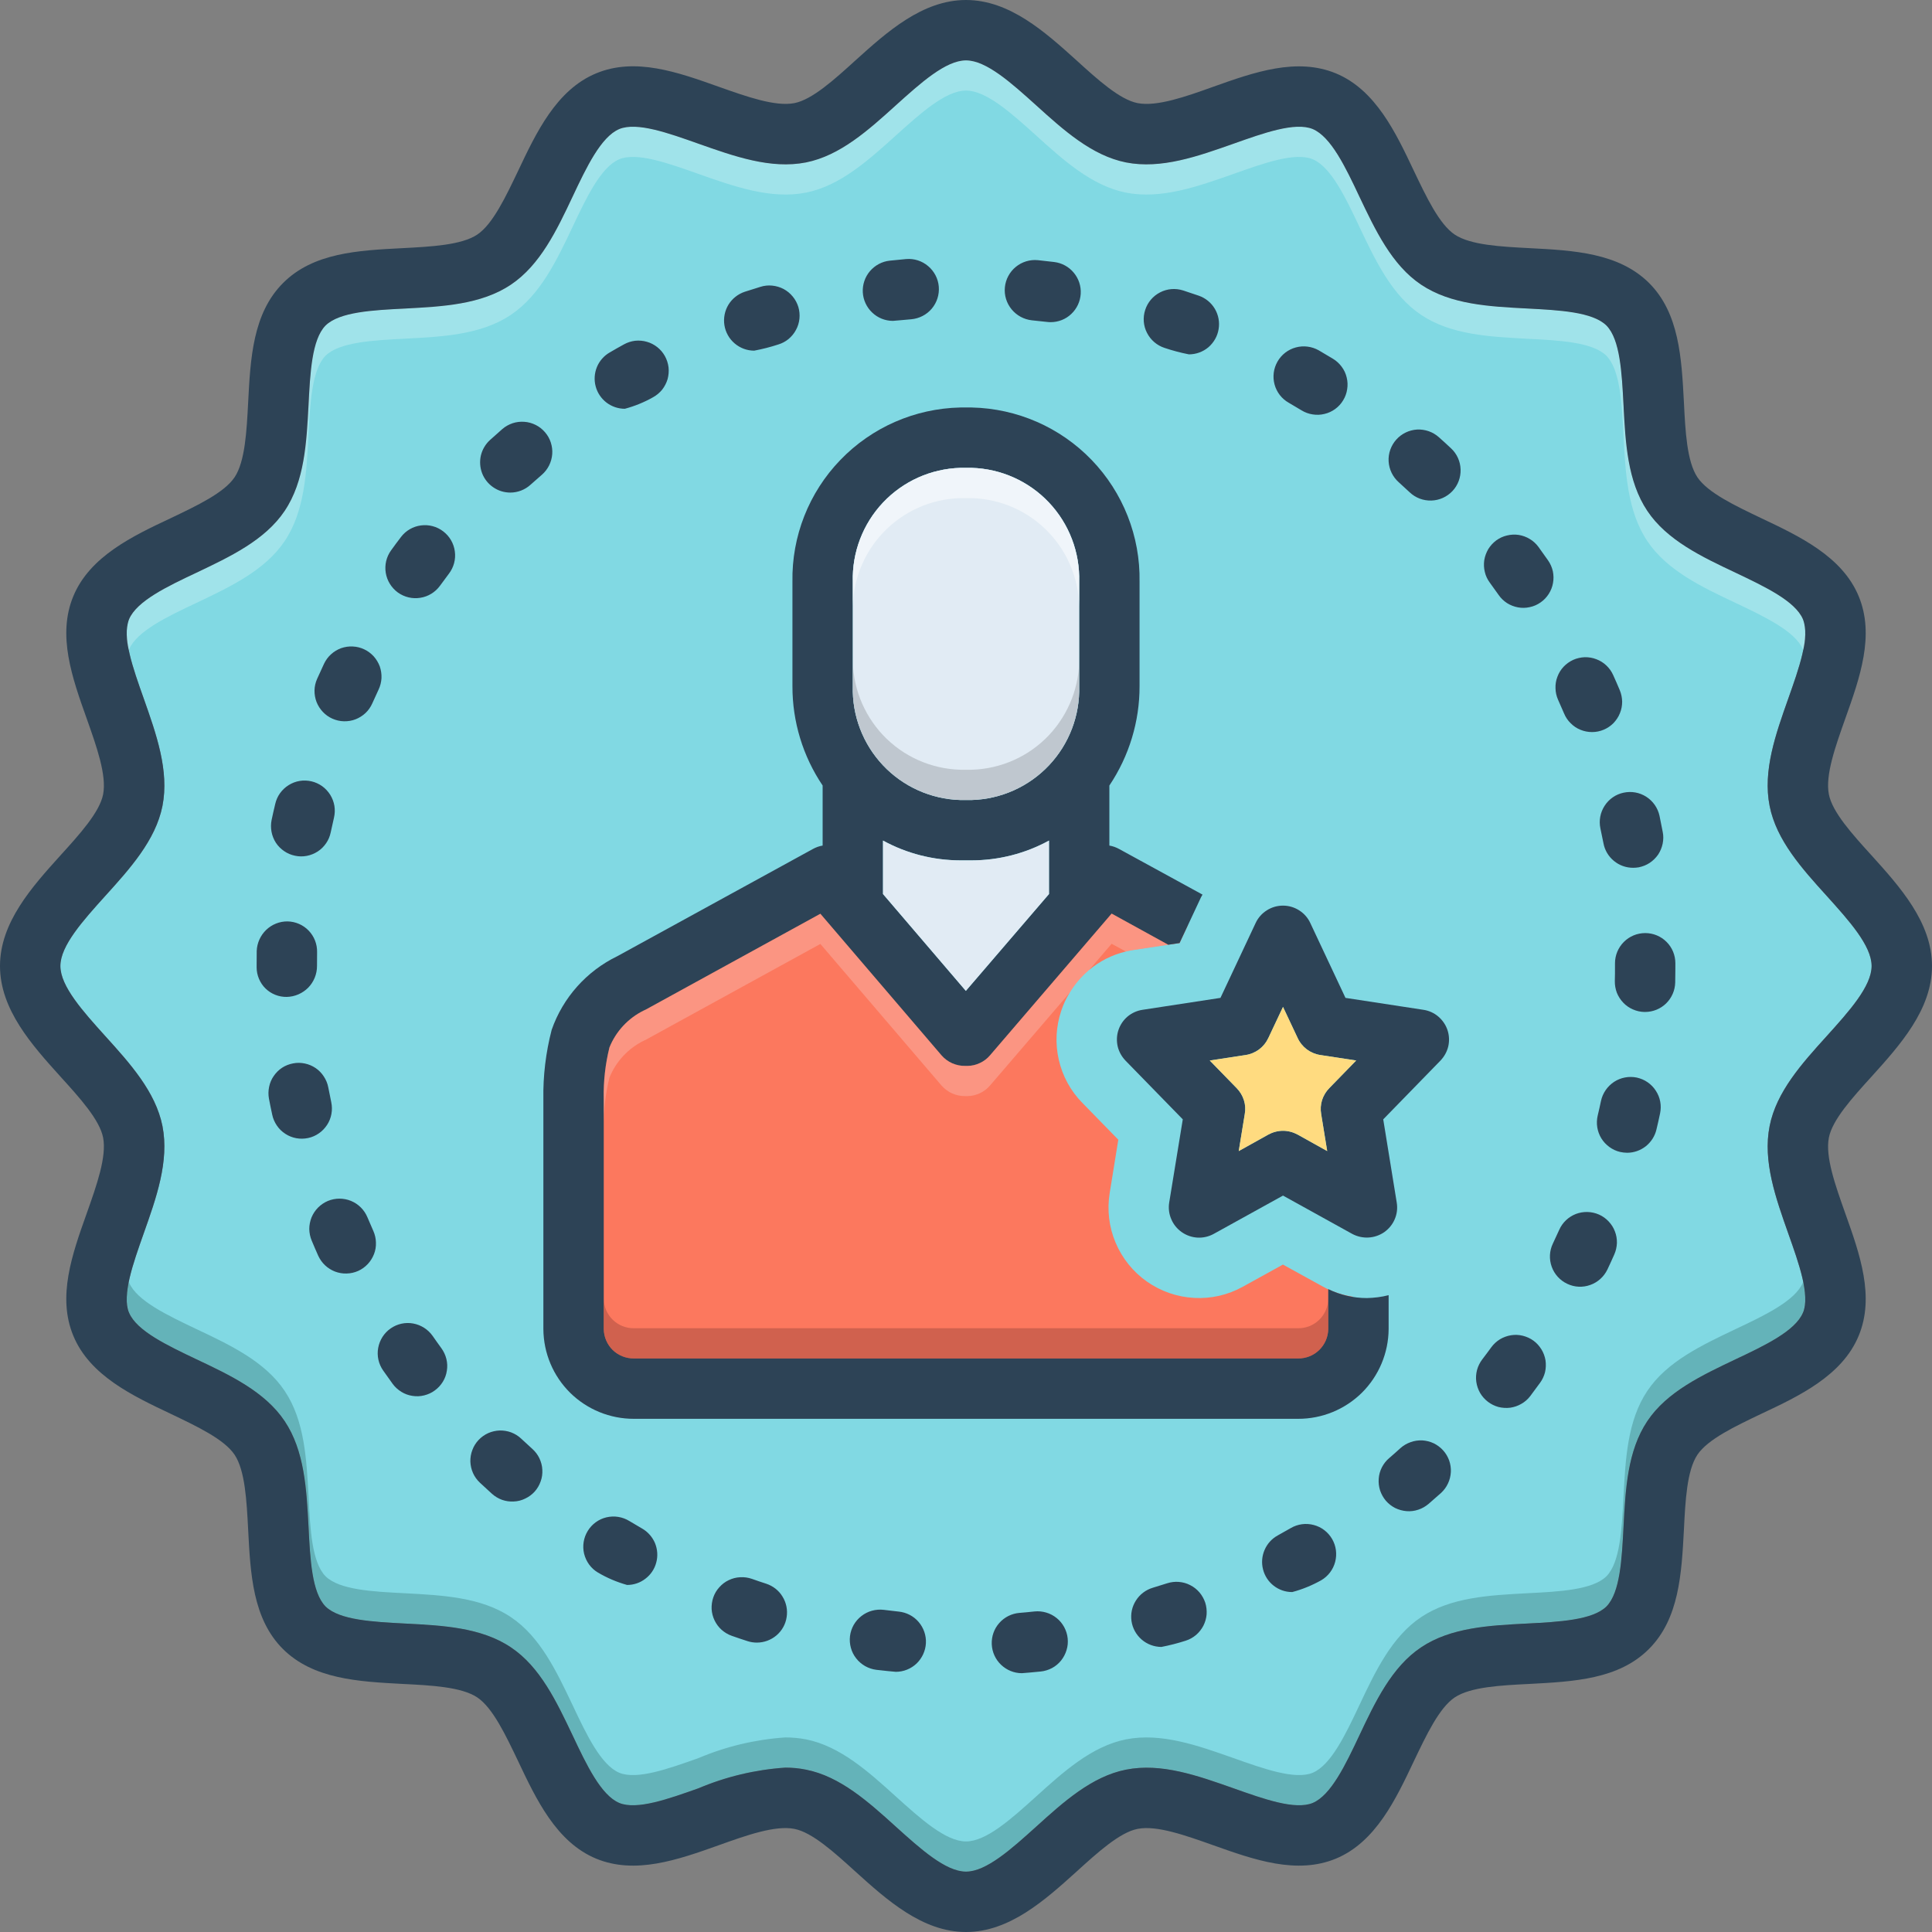 <svg width="24" height="24" viewBox="0 0 24 24" fill="none" xmlns="http://www.w3.org/2000/svg">
<rect x="0" y="0" width="24" height="24" fill="#808080" stroke="none"/>
<g clip-path="url(#clip0_938_2763)">
<g clip-path="url(#clip1_938_2763)">
<path d="M21.983 13.988C21.896 14.426 22.059 14.882 22.215 15.324C22.348 15.699 22.487 16.087 22.397 16.307C22.301 16.534 21.924 16.714 21.559 16.886C21.141 17.085 20.707 17.289 20.464 17.653C20.216 18.023 20.192 18.503 20.168 18.968C20.147 19.369 20.126 19.783 19.956 19.956C19.783 20.126 19.369 20.147 18.968 20.168C18.503 20.192 18.023 20.216 17.653 20.464C17.289 20.707 17.083 21.141 16.886 21.559C16.714 21.924 16.534 22.301 16.307 22.397C16.087 22.487 15.699 22.348 15.324 22.215C14.882 22.059 14.426 21.896 13.988 21.983C13.562 22.067 13.209 22.386 12.87 22.693C12.566 22.967 12.253 23.25 12 23.25C11.747 23.25 11.434 22.967 11.13 22.693C10.791 22.386 10.438 22.067 10.012 21.983C9.928 21.966 9.842 21.958 9.756 21.958C9.384 21.983 9.019 22.07 8.676 22.215C8.301 22.348 7.912 22.487 7.693 22.397C7.466 22.301 7.286 21.924 7.114 21.559C6.915 21.141 6.711 20.707 6.347 20.464C5.978 20.216 5.497 20.192 5.033 20.168C4.631 20.147 4.217 20.126 4.044 19.956C3.874 19.783 3.853 19.369 3.833 18.968C3.808 18.503 3.784 18.023 3.536 17.653C3.293 17.289 2.859 17.083 2.441 16.886C2.076 16.712 1.699 16.534 1.603 16.307C1.513 16.087 1.652 15.699 1.785 15.322C1.941 14.882 2.104 14.426 2.018 13.988C1.933 13.562 1.614 13.209 1.307 12.87C1.033 12.566 0.75 12.253 0.75 12C0.75 11.747 1.033 11.434 1.307 11.13C1.614 10.791 1.933 10.438 2.018 10.012C2.104 9.574 1.941 9.118 1.785 8.676C1.652 8.301 1.513 7.913 1.603 7.693C1.699 7.466 2.076 7.286 2.441 7.114C2.859 6.915 3.292 6.711 3.536 6.347C3.784 5.978 3.808 5.497 3.833 5.032C3.853 4.631 3.874 4.217 4.044 4.044C4.217 3.874 4.631 3.853 5.032 3.833C5.497 3.808 5.978 3.784 6.347 3.536C6.711 3.292 6.917 2.859 7.114 2.441C7.286 2.076 7.466 1.699 7.693 1.603C7.912 1.513 8.301 1.652 8.676 1.785C9.118 1.941 9.574 2.104 10.012 2.018C10.438 1.933 10.791 1.614 11.13 1.307C11.434 1.033 11.747 0.75 12 0.75C12.253 0.75 12.566 1.033 12.87 1.307C13.209 1.614 13.562 1.933 13.988 2.018C14.426 2.104 14.882 1.941 15.324 1.785C15.699 1.652 16.087 1.513 16.307 1.603C16.534 1.699 16.714 2.076 16.886 2.441C17.085 2.859 17.289 3.292 17.653 3.536C18.023 3.784 18.503 3.808 18.968 3.832C19.369 3.853 19.783 3.874 19.956 4.044C20.126 4.217 20.147 4.631 20.168 5.032C20.192 5.497 20.216 5.977 20.464 6.347C20.707 6.711 21.141 6.917 21.559 7.114C21.924 7.288 22.301 7.466 22.397 7.693C22.487 7.912 22.348 8.301 22.215 8.677C22.059 9.118 21.896 9.574 21.983 10.012C22.067 10.438 22.386 10.791 22.693 11.13C22.967 11.434 23.25 11.747 23.25 12C23.25 12.253 22.967 12.566 22.693 12.87C22.386 13.209 22.067 13.562 21.983 13.988Z" fill="#81D9E3"/>
<path d="M16.847 16.391L16.344 17.218L7.813 17.171C7.813 17.171 7.273 17.227 7.266 16.453C7.258 15.679 7.266 12.898 7.266 12.898L10.147 10.914L12.079 12.75L13.843 10.843L14.758 11.49L14.653 11.715L14.512 11.736L14.081 11.801C14.049 11.807 14.017 11.812 13.986 11.82C13.818 11.86 13.662 11.938 13.53 12.049L13.526 12.052C13.432 12.132 13.351 12.226 13.288 12.332C13.244 12.402 13.209 12.478 13.183 12.557C13.117 12.753 13.106 12.964 13.153 13.166C13.199 13.368 13.3 13.553 13.445 13.7L13.892 14.158L13.785 14.82C13.751 15.028 13.776 15.242 13.858 15.436C13.94 15.631 14.075 15.799 14.247 15.92C14.42 16.041 14.623 16.112 14.834 16.123C15.044 16.135 15.254 16.087 15.439 15.984L15.937 15.709L16.436 15.984C16.551 16.047 16.676 16.089 16.805 16.108L16.847 16.391Z" fill="#FC785E"/>
<path d="M7.762 5.078C7.885 5.045 8.003 4.997 8.114 4.934C8.157 4.91 8.195 4.878 8.226 4.84C8.256 4.801 8.279 4.757 8.293 4.71C8.306 4.662 8.31 4.613 8.305 4.564C8.299 4.515 8.284 4.468 8.26 4.424C8.236 4.381 8.204 4.343 8.166 4.313C8.127 4.282 8.083 4.259 8.036 4.246C7.988 4.232 7.939 4.228 7.89 4.233C7.841 4.239 7.794 4.254 7.751 4.278C7.691 4.311 7.632 4.344 7.573 4.379C7.502 4.42 7.446 4.484 7.415 4.56C7.384 4.636 7.378 4.721 7.4 4.801C7.421 4.88 7.468 4.95 7.534 5.001C7.6 5.051 7.68 5.078 7.762 5.078ZM6.339 6.119C6.432 6.119 6.522 6.084 6.591 6.021C6.637 5.98 6.684 5.938 6.731 5.898C6.768 5.866 6.799 5.826 6.821 5.782C6.843 5.738 6.856 5.691 6.86 5.641C6.864 5.592 6.857 5.543 6.842 5.496C6.827 5.449 6.802 5.406 6.77 5.369C6.738 5.332 6.699 5.301 6.655 5.279C6.611 5.257 6.563 5.243 6.514 5.24C6.465 5.236 6.415 5.242 6.369 5.257C6.322 5.273 6.278 5.297 6.241 5.329C6.189 5.374 6.138 5.42 6.087 5.466C6.031 5.517 5.992 5.583 5.974 5.657C5.957 5.731 5.962 5.808 5.989 5.879C6.016 5.949 6.064 6.01 6.127 6.053C6.189 6.096 6.263 6.119 6.339 6.119ZM3.664 10.63C3.713 10.641 3.762 10.641 3.811 10.632C3.859 10.623 3.905 10.604 3.946 10.578C3.988 10.551 4.023 10.516 4.051 10.475C4.079 10.435 4.098 10.389 4.108 10.341C4.121 10.279 4.135 10.218 4.149 10.157C4.16 10.109 4.162 10.059 4.154 10.01C4.146 9.962 4.128 9.915 4.102 9.873C4.076 9.832 4.042 9.795 4.002 9.766C3.962 9.738 3.917 9.717 3.869 9.706C3.821 9.695 3.771 9.693 3.723 9.701C3.674 9.709 3.627 9.727 3.586 9.753C3.544 9.779 3.508 9.813 3.479 9.853C3.45 9.893 3.43 9.939 3.419 9.987C3.403 10.053 3.388 10.12 3.374 10.186C3.364 10.235 3.364 10.284 3.373 10.333C3.382 10.381 3.4 10.427 3.427 10.469C3.454 10.51 3.489 10.545 3.53 10.573C3.57 10.601 3.616 10.62 3.664 10.63ZM3.938 12C3.938 11.943 3.938 11.886 3.939 11.828C3.941 11.729 3.904 11.633 3.835 11.561C3.766 11.489 3.671 11.448 3.572 11.446C3.473 11.445 3.378 11.483 3.306 11.552C3.235 11.621 3.193 11.714 3.189 11.813C3.188 11.876 3.188 11.938 3.188 12V12.017C3.188 12.066 3.198 12.114 3.217 12.159C3.236 12.204 3.263 12.245 3.298 12.279C3.333 12.313 3.374 12.34 3.42 12.358C3.465 12.376 3.514 12.385 3.562 12.384C3.663 12.382 3.758 12.34 3.829 12.269C3.899 12.197 3.938 12.101 3.938 12ZM4.564 15.121C4.545 15.075 4.517 15.034 4.482 14.999C4.447 14.964 4.406 14.937 4.36 14.918C4.314 14.899 4.265 14.89 4.216 14.89C4.167 14.89 4.118 14.9 4.072 14.919C4.027 14.938 3.986 14.966 3.951 15.001C3.916 15.036 3.889 15.078 3.87 15.123C3.852 15.169 3.842 15.218 3.842 15.267C3.843 15.317 3.853 15.366 3.872 15.411C3.898 15.474 3.925 15.536 3.953 15.599C3.974 15.644 4.002 15.684 4.038 15.718C4.074 15.752 4.116 15.778 4.162 15.796C4.208 15.813 4.257 15.822 4.306 15.82C4.356 15.819 4.404 15.808 4.449 15.788C4.494 15.768 4.534 15.739 4.568 15.703C4.602 15.667 4.628 15.625 4.646 15.579C4.664 15.533 4.672 15.484 4.67 15.435C4.669 15.386 4.658 15.337 4.638 15.292C4.613 15.235 4.588 15.178 4.564 15.121ZM4.115 13.692C4.102 13.631 4.09 13.57 4.078 13.508C4.069 13.46 4.05 13.414 4.023 13.373C3.996 13.331 3.962 13.296 3.921 13.268C3.88 13.24 3.834 13.221 3.786 13.211C3.738 13.201 3.688 13.2 3.64 13.21C3.592 13.219 3.545 13.237 3.504 13.264C3.463 13.291 3.428 13.326 3.4 13.367C3.372 13.407 3.353 13.453 3.343 13.501C3.333 13.55 3.332 13.599 3.341 13.648C3.354 13.715 3.367 13.782 3.382 13.849C3.392 13.897 3.412 13.942 3.44 13.983C3.468 14.024 3.503 14.058 3.545 14.085C3.586 14.112 3.632 14.13 3.68 14.139C3.729 14.148 3.779 14.147 3.827 14.137C3.875 14.127 3.921 14.107 3.961 14.079C4.002 14.051 4.036 14.015 4.063 13.974C4.09 13.933 4.108 13.887 4.117 13.838C4.126 13.79 4.125 13.74 4.115 13.692ZM9.369 4.356C9.469 4.337 9.568 4.312 9.666 4.28C9.713 4.266 9.757 4.243 9.795 4.212C9.833 4.18 9.865 4.142 9.888 4.098C9.912 4.055 9.926 4.007 9.931 3.958C9.936 3.909 9.931 3.859 9.917 3.812C9.902 3.765 9.879 3.721 9.847 3.683C9.816 3.645 9.777 3.613 9.734 3.59C9.69 3.567 9.642 3.553 9.593 3.548C9.544 3.543 9.494 3.548 9.447 3.563C9.382 3.583 9.317 3.603 9.253 3.624C9.168 3.652 9.096 3.709 9.049 3.785C9.003 3.861 8.985 3.952 8.999 4.04C9.013 4.128 9.058 4.208 9.126 4.266C9.194 4.324 9.28 4.356 9.369 4.356ZM4.13 8.928C4.176 8.948 4.224 8.959 4.273 8.96C4.323 8.961 4.372 8.953 4.418 8.935C4.463 8.917 4.505 8.891 4.541 8.857C4.577 8.823 4.605 8.782 4.625 8.737C4.65 8.68 4.676 8.623 4.703 8.566C4.724 8.522 4.736 8.473 4.739 8.424C4.741 8.375 4.734 8.326 4.718 8.279C4.701 8.233 4.675 8.19 4.642 8.153C4.609 8.117 4.569 8.087 4.524 8.066C4.48 8.045 4.431 8.033 4.382 8.031C4.333 8.028 4.284 8.036 4.237 8.052C4.191 8.069 4.148 8.095 4.112 8.128C4.075 8.161 4.046 8.202 4.025 8.246C3.996 8.308 3.967 8.371 3.939 8.434C3.919 8.479 3.908 8.527 3.907 8.576C3.906 8.626 3.915 8.675 3.932 8.72C3.95 8.766 3.977 8.808 4.011 8.844C4.045 8.88 4.085 8.908 4.13 8.928ZM19.43 8.864C19.449 8.91 19.477 8.951 19.512 8.985C19.547 9.02 19.588 9.048 19.634 9.066C19.68 9.085 19.729 9.094 19.778 9.094C19.827 9.094 19.876 9.084 19.921 9.065C19.967 9.046 20.008 9.018 20.043 8.983C20.077 8.947 20.105 8.906 20.123 8.86C20.142 8.815 20.151 8.766 20.151 8.716C20.15 8.667 20.14 8.618 20.121 8.573C20.095 8.51 20.067 8.447 20.039 8.385C20.019 8.34 19.99 8.3 19.954 8.266C19.918 8.232 19.876 8.206 19.83 8.189C19.784 8.171 19.735 8.163 19.686 8.164C19.637 8.166 19.588 8.177 19.543 8.197C19.498 8.218 19.458 8.246 19.424 8.282C19.39 8.318 19.364 8.36 19.347 8.406C19.329 8.452 19.321 8.501 19.323 8.551C19.324 8.6 19.335 8.648 19.355 8.693C19.381 8.75 19.406 8.807 19.43 8.864ZM18.616 7.39C18.644 7.431 18.68 7.465 18.721 7.492C18.762 7.518 18.809 7.536 18.857 7.545C18.906 7.554 18.955 7.553 19.003 7.542C19.052 7.532 19.097 7.512 19.137 7.484C19.178 7.456 19.212 7.42 19.239 7.378C19.265 7.337 19.284 7.291 19.292 7.242C19.301 7.194 19.3 7.144 19.29 7.096C19.279 7.048 19.259 7.002 19.231 6.962C19.192 6.906 19.152 6.85 19.112 6.795C19.083 6.755 19.046 6.721 19.004 6.696C18.962 6.67 18.915 6.653 18.866 6.645C18.818 6.638 18.768 6.64 18.72 6.652C18.672 6.663 18.627 6.684 18.587 6.713C18.547 6.743 18.514 6.779 18.488 6.821C18.463 6.864 18.446 6.91 18.438 6.959C18.431 7.008 18.433 7.058 18.445 7.105C18.456 7.153 18.477 7.198 18.507 7.238C18.544 7.288 18.58 7.339 18.616 7.39ZM19.881 10.292C19.894 10.353 19.907 10.415 19.919 10.476C19.935 10.562 19.981 10.639 20.048 10.694C20.115 10.75 20.2 10.78 20.287 10.78C20.311 10.78 20.334 10.778 20.358 10.774C20.406 10.764 20.452 10.746 20.493 10.719C20.535 10.691 20.57 10.656 20.598 10.616C20.625 10.575 20.644 10.529 20.654 10.481C20.664 10.433 20.665 10.383 20.655 10.335C20.642 10.268 20.629 10.201 20.615 10.134C20.594 10.037 20.535 9.952 20.451 9.898C20.368 9.844 20.266 9.826 20.169 9.847C20.072 9.867 19.987 9.926 19.933 10.01C19.879 10.093 19.86 10.195 19.881 10.292ZM16.009 5.003C16.063 5.034 16.116 5.066 16.169 5.098C16.212 5.124 16.258 5.141 16.307 5.148C16.356 5.156 16.405 5.154 16.453 5.142C16.501 5.131 16.546 5.11 16.586 5.081C16.626 5.052 16.66 5.015 16.685 4.973C16.711 4.931 16.728 4.884 16.735 4.835C16.743 4.787 16.741 4.737 16.729 4.689C16.718 4.641 16.697 4.596 16.667 4.556C16.638 4.517 16.602 4.483 16.559 4.457C16.501 4.422 16.441 4.387 16.382 4.352C16.295 4.303 16.193 4.29 16.097 4.316C16.001 4.342 15.919 4.405 15.87 4.491C15.82 4.578 15.807 4.68 15.833 4.776C15.859 4.872 15.922 4.954 16.009 5.003ZM11.092 3.986C11.106 3.986 11.257 3.971 11.32 3.966C11.419 3.957 11.511 3.91 11.575 3.834C11.639 3.758 11.67 3.66 11.662 3.561C11.654 3.462 11.606 3.37 11.53 3.306C11.454 3.241 11.356 3.21 11.257 3.218C11.189 3.224 11.121 3.231 11.053 3.238C10.957 3.248 10.87 3.295 10.807 3.368C10.745 3.441 10.713 3.535 10.718 3.631C10.723 3.726 10.765 3.817 10.835 3.883C10.904 3.949 10.996 3.986 11.092 3.986ZM12.818 3.979C12.88 3.985 12.943 3.992 13.005 3.999C13.02 4.001 13.036 4.002 13.051 4.002C13.147 4.002 13.239 3.966 13.308 3.9C13.377 3.835 13.419 3.746 13.425 3.65C13.431 3.555 13.4 3.461 13.339 3.388C13.278 3.314 13.192 3.267 13.097 3.255C13.029 3.247 12.962 3.239 12.894 3.232C12.795 3.222 12.696 3.252 12.619 3.315C12.542 3.378 12.493 3.469 12.483 3.568C12.473 3.667 12.503 3.765 12.566 3.842C12.629 3.919 12.719 3.968 12.818 3.979ZM14.467 4.322C14.566 4.355 14.666 4.382 14.769 4.402C14.857 4.402 14.943 4.371 15.011 4.314C15.078 4.256 15.124 4.177 15.138 4.089C15.153 4.002 15.136 3.912 15.091 3.836C15.046 3.76 14.975 3.702 14.891 3.673C14.826 3.651 14.762 3.629 14.697 3.608C14.602 3.578 14.499 3.586 14.411 3.632C14.323 3.677 14.256 3.756 14.226 3.85C14.195 3.945 14.203 4.048 14.249 4.136C14.294 4.224 14.372 4.291 14.467 4.322ZM9.517 19.673C9.458 19.654 9.398 19.634 9.34 19.613C9.293 19.597 9.244 19.59 9.195 19.593C9.145 19.595 9.097 19.608 9.053 19.629C9.008 19.65 8.969 19.68 8.936 19.717C8.903 19.753 8.877 19.796 8.861 19.843C8.845 19.889 8.838 19.939 8.84 19.988C8.843 20.037 8.855 20.085 8.877 20.13C8.898 20.174 8.928 20.214 8.965 20.247C9.002 20.279 9.044 20.305 9.091 20.321C9.156 20.344 9.221 20.366 9.287 20.387C9.324 20.399 9.363 20.405 9.402 20.405C9.491 20.405 9.578 20.373 9.646 20.315C9.714 20.257 9.759 20.177 9.772 20.088C9.786 20 9.768 19.91 9.721 19.834C9.675 19.757 9.602 19.701 9.517 19.673ZM17.874 5.431C17.8 5.365 17.703 5.331 17.603 5.336C17.504 5.342 17.411 5.387 17.345 5.461C17.279 5.535 17.244 5.633 17.25 5.732C17.256 5.831 17.301 5.924 17.375 5.99C17.421 6.032 17.467 6.074 17.512 6.116C17.585 6.185 17.681 6.221 17.781 6.218C17.88 6.215 17.974 6.173 18.043 6.1C18.111 6.028 18.147 5.931 18.144 5.832C18.141 5.732 18.099 5.638 18.026 5.57C17.976 5.523 17.926 5.477 17.874 5.431ZM19.049 16.654C19.009 16.625 18.964 16.605 18.916 16.593C18.868 16.581 18.819 16.579 18.77 16.587C18.721 16.595 18.675 16.612 18.633 16.637C18.591 16.663 18.554 16.697 18.525 16.737C18.488 16.787 18.451 16.838 18.413 16.887C18.383 16.927 18.361 16.971 18.348 17.019C18.336 17.066 18.332 17.116 18.339 17.165C18.346 17.214 18.362 17.261 18.386 17.303C18.411 17.346 18.444 17.383 18.483 17.413C18.522 17.443 18.567 17.465 18.614 17.478C18.662 17.49 18.712 17.493 18.761 17.487C18.809 17.48 18.857 17.464 18.899 17.439C18.942 17.415 18.979 17.382 19.009 17.343C19.05 17.288 19.091 17.233 19.131 17.178C19.16 17.139 19.181 17.093 19.193 17.046C19.204 16.998 19.206 16.948 19.199 16.899C19.191 16.851 19.174 16.804 19.148 16.762C19.122 16.72 19.089 16.683 19.049 16.654ZM17.397 17.989C17.351 18.031 17.304 18.073 17.257 18.113C17.219 18.145 17.189 18.184 17.166 18.228C17.144 18.272 17.13 18.32 17.127 18.369C17.123 18.419 17.129 18.468 17.144 18.515C17.16 18.562 17.184 18.605 17.216 18.643C17.248 18.68 17.288 18.711 17.331 18.733C17.376 18.755 17.424 18.768 17.473 18.772C17.522 18.776 17.571 18.77 17.618 18.754C17.665 18.739 17.708 18.714 17.746 18.682C17.798 18.637 17.849 18.592 17.9 18.547C17.936 18.514 17.966 18.474 17.987 18.429C18.008 18.385 18.02 18.337 18.023 18.287C18.026 18.238 18.018 18.189 18.002 18.142C17.985 18.096 17.96 18.053 17.927 18.017C17.894 17.98 17.854 17.951 17.81 17.929C17.765 17.908 17.717 17.896 17.668 17.893C17.619 17.891 17.569 17.898 17.523 17.915C17.477 17.931 17.434 17.956 17.397 17.989ZM16.035 18.982C15.981 19.013 15.927 19.044 15.872 19.074C15.799 19.114 15.742 19.177 15.709 19.254C15.676 19.33 15.669 19.415 15.69 19.496C15.71 19.576 15.757 19.648 15.823 19.699C15.889 19.75 15.97 19.778 16.053 19.777C16.178 19.744 16.299 19.694 16.412 19.631C16.498 19.581 16.561 19.498 16.586 19.402C16.611 19.306 16.598 19.204 16.548 19.118C16.498 19.032 16.416 18.969 16.32 18.944C16.223 18.918 16.121 18.932 16.035 18.982ZM5.375 16.596C5.318 16.515 5.231 16.459 5.133 16.441C5.036 16.423 4.935 16.445 4.853 16.502C4.771 16.559 4.716 16.646 4.698 16.744C4.68 16.841 4.702 16.942 4.759 17.024C4.798 17.08 4.838 17.136 4.878 17.191C4.907 17.231 4.944 17.264 4.986 17.29C5.028 17.316 5.074 17.333 5.123 17.34C5.172 17.348 5.221 17.346 5.269 17.334C5.317 17.322 5.362 17.302 5.402 17.272C5.442 17.243 5.475 17.207 5.501 17.165C5.527 17.123 5.544 17.076 5.551 17.027C5.559 16.979 5.557 16.929 5.545 16.881C5.533 16.833 5.512 16.788 5.483 16.748C5.447 16.698 5.41 16.647 5.375 16.596ZM20.333 13.386C20.235 13.366 20.134 13.385 20.051 13.439C19.968 13.494 19.909 13.579 19.888 13.676C19.875 13.737 19.862 13.798 19.847 13.859C19.836 13.906 19.834 13.956 19.842 14.005C19.85 14.053 19.867 14.1 19.893 14.142C19.919 14.184 19.953 14.22 19.993 14.249C20.033 14.278 20.078 14.299 20.126 14.31C20.154 14.316 20.183 14.32 20.213 14.32C20.297 14.32 20.379 14.291 20.445 14.239C20.511 14.186 20.558 14.113 20.577 14.031C20.593 13.965 20.608 13.898 20.622 13.831C20.632 13.783 20.633 13.733 20.624 13.685C20.615 13.636 20.596 13.59 20.569 13.549C20.543 13.508 20.508 13.472 20.467 13.444C20.427 13.416 20.381 13.397 20.333 13.386ZM19.864 15.088C19.773 15.048 19.67 15.045 19.577 15.08C19.484 15.116 19.409 15.187 19.369 15.278C19.343 15.335 19.317 15.392 19.29 15.449C19.247 15.539 19.242 15.642 19.276 15.736C19.309 15.829 19.379 15.906 19.469 15.948C19.558 15.991 19.662 15.996 19.755 15.962C19.849 15.929 19.925 15.859 19.968 15.77C19.997 15.708 20.026 15.646 20.053 15.584C20.073 15.539 20.084 15.49 20.086 15.441C20.087 15.392 20.079 15.343 20.061 15.297C20.044 15.251 20.017 15.209 19.983 15.173C19.949 15.137 19.909 15.108 19.864 15.088ZM20.438 11.591C20.338 11.591 20.243 11.63 20.172 11.701C20.102 11.771 20.062 11.866 20.062 11.966V12C20.062 12.063 20.062 12.125 20.06 12.187C20.059 12.237 20.068 12.286 20.085 12.332C20.103 12.377 20.13 12.419 20.164 12.455C20.198 12.491 20.238 12.519 20.284 12.539C20.329 12.559 20.377 12.57 20.426 12.571C20.429 12.571 20.432 12.571 20.435 12.571C20.533 12.571 20.627 12.533 20.697 12.465C20.767 12.396 20.808 12.303 20.81 12.205C20.812 12.137 20.812 11.966 20.812 11.966C20.812 11.866 20.773 11.771 20.703 11.701C20.632 11.63 20.537 11.591 20.438 11.591ZM6.475 17.872C6.44 17.838 6.397 17.812 6.351 17.794C6.305 17.777 6.256 17.769 6.207 17.77C6.158 17.772 6.109 17.783 6.064 17.803C6.02 17.823 5.979 17.852 5.945 17.888C5.911 17.924 5.885 17.966 5.868 18.012C5.85 18.058 5.842 18.107 5.843 18.156C5.845 18.206 5.856 18.254 5.876 18.299C5.896 18.344 5.925 18.384 5.961 18.418C6.011 18.465 6.061 18.511 6.112 18.557C6.149 18.59 6.191 18.615 6.238 18.632C6.284 18.648 6.333 18.655 6.383 18.652C6.432 18.65 6.48 18.638 6.524 18.616C6.569 18.595 6.609 18.565 6.642 18.529C6.675 18.492 6.7 18.449 6.716 18.403C6.733 18.357 6.74 18.307 6.737 18.258C6.735 18.209 6.722 18.161 6.701 18.116C6.68 18.072 6.65 18.032 6.613 17.999C6.567 17.957 6.521 17.915 6.475 17.872ZM11.166 20.02C11.103 20.013 11.041 20.006 10.978 19.998C10.93 19.992 10.88 19.996 10.832 20.009C10.785 20.022 10.74 20.044 10.701 20.075C10.662 20.105 10.63 20.142 10.605 20.185C10.581 20.228 10.565 20.275 10.559 20.324C10.553 20.373 10.557 20.423 10.57 20.47C10.583 20.518 10.605 20.562 10.636 20.601C10.666 20.64 10.704 20.672 10.747 20.697C10.79 20.721 10.837 20.737 10.886 20.743C10.953 20.751 11.115 20.768 11.128 20.768C11.224 20.768 11.316 20.731 11.386 20.665C11.455 20.598 11.497 20.508 11.502 20.412C11.507 20.316 11.474 20.222 11.412 20.149C11.35 20.076 11.261 20.03 11.166 20.02ZM5.506 6.601C5.427 6.54 5.327 6.514 5.229 6.527C5.13 6.54 5.041 6.592 4.981 6.671C4.939 6.726 4.898 6.781 4.858 6.837C4.8 6.917 4.776 7.017 4.792 7.116C4.808 7.214 4.862 7.301 4.942 7.36C5.023 7.418 5.123 7.442 5.221 7.426C5.319 7.411 5.407 7.357 5.466 7.276C5.502 7.226 5.539 7.176 5.577 7.126C5.637 7.047 5.664 6.947 5.65 6.849C5.637 6.75 5.585 6.661 5.506 6.601ZM7.978 18.989C7.924 18.958 7.87 18.926 7.817 18.894C7.732 18.842 7.63 18.826 7.533 18.849C7.436 18.872 7.353 18.933 7.301 19.018C7.249 19.103 7.233 19.205 7.256 19.301C7.28 19.398 7.34 19.482 7.425 19.533C7.539 19.601 7.662 19.653 7.79 19.689C7.872 19.689 7.953 19.662 8.018 19.611C8.084 19.561 8.131 19.491 8.152 19.411C8.174 19.331 8.168 19.247 8.137 19.17C8.105 19.094 8.049 19.03 7.978 18.989ZM14.499 19.668C14.439 19.687 14.379 19.706 14.319 19.724C14.233 19.75 14.159 19.806 14.111 19.882C14.062 19.958 14.043 20.049 14.056 20.138C14.069 20.227 14.114 20.308 14.182 20.367C14.25 20.426 14.337 20.458 14.427 20.459C14.53 20.439 14.631 20.413 14.73 20.381C14.777 20.366 14.82 20.342 14.858 20.31C14.895 20.278 14.926 20.239 14.949 20.195C14.971 20.151 14.985 20.104 14.989 20.054C14.992 20.005 14.987 19.956 14.972 19.909C14.956 19.862 14.932 19.819 14.9 19.781C14.868 19.744 14.829 19.713 14.785 19.691C14.741 19.668 14.693 19.655 14.644 19.651C14.595 19.647 14.546 19.653 14.499 19.668ZM12.851 20.018C12.789 20.025 12.726 20.031 12.663 20.036C12.567 20.044 12.477 20.089 12.413 20.162C12.349 20.234 12.316 20.328 12.32 20.425C12.324 20.522 12.365 20.613 12.435 20.68C12.505 20.747 12.597 20.785 12.694 20.785C12.705 20.785 12.861 20.771 12.929 20.764C12.978 20.759 13.025 20.744 13.069 20.721C13.112 20.698 13.15 20.666 13.181 20.628C13.212 20.589 13.235 20.545 13.249 20.498C13.264 20.451 13.268 20.401 13.263 20.352C13.258 20.303 13.243 20.256 13.22 20.213C13.196 20.169 13.165 20.131 13.126 20.1C13.088 20.069 13.044 20.046 12.997 20.032C12.95 20.018 12.9 20.013 12.851 20.018Z" fill="#2D4356"/>
<path d="M23.25 13.373C23.601 12.984 24 12.542 24 12C24 11.458 23.601 11.016 23.25 10.627C23.01 10.363 22.762 10.089 22.719 9.868C22.672 9.63 22.8 9.274 22.922 8.929C23.104 8.419 23.291 7.892 23.089 7.406C22.884 6.911 22.35 6.66 21.879 6.437C21.553 6.281 21.216 6.122 21.086 5.929C20.955 5.732 20.936 5.357 20.918 4.993C20.889 4.451 20.861 3.891 20.486 3.516C20.109 3.141 19.549 3.111 19.007 3.083C18.643 3.064 18.268 3.045 18.071 2.914C17.878 2.784 17.719 2.447 17.563 2.121C17.34 1.65 17.089 1.116 16.594 0.911C16.108 0.711 15.581 0.896 15.071 1.078C14.726 1.202 14.37 1.327 14.132 1.281C13.911 1.238 13.637 0.99 13.373 0.75C12.984 0.399 12.542 0 12 0C11.458 0 11.016 0.399 10.627 0.75C10.363 0.99 10.089 1.238 9.868 1.281C9.63 1.327 9.274 1.2 8.929 1.078C8.419 0.896 7.892 0.709 7.406 0.911C6.911 1.116 6.66 1.65 6.437 2.121C6.281 2.447 6.122 2.784 5.929 2.914C5.732 3.045 5.357 3.064 4.993 3.083C4.451 3.111 3.891 3.139 3.516 3.516C3.141 3.891 3.111 4.451 3.083 4.993C3.064 5.357 3.045 5.732 2.914 5.929C2.784 6.122 2.447 6.281 2.121 6.437C1.65 6.658 1.116 6.911 0.911 7.406C0.709 7.892 0.896 8.419 1.078 8.929C1.2 9.274 1.327 9.63 1.281 9.868C1.238 10.089 0.99 10.363 0.75 10.627C0.399 11.016 0 11.458 0 12C0 12.542 0.399 12.984 0.75 13.373C0.99 13.637 1.238 13.911 1.281 14.132C1.327 14.37 1.2 14.726 1.078 15.071C0.896 15.581 0.709 16.108 0.911 16.594C1.116 17.089 1.65 17.34 2.121 17.563C2.447 17.719 2.784 17.878 2.914 18.071C3.045 18.268 3.064 18.643 3.083 19.007C3.111 19.549 3.139 20.109 3.514 20.484C3.891 20.859 4.451 20.889 4.993 20.918C5.357 20.936 5.732 20.955 5.929 21.086C6.122 21.216 6.281 21.553 6.437 21.879C6.66 22.35 6.911 22.884 7.406 23.089C7.892 23.289 8.419 23.104 8.929 22.922C9.274 22.798 9.632 22.672 9.868 22.719C10.089 22.762 10.363 23.01 10.627 23.25C11.016 23.601 11.458 24 12 24C12.542 24 12.984 23.601 13.373 23.25C13.637 23.01 13.911 22.762 14.132 22.719C14.37 22.672 14.726 22.8 15.071 22.922C15.581 23.104 16.108 23.289 16.594 23.089C17.089 22.884 17.34 22.35 17.563 21.879C17.719 21.553 17.878 21.216 18.071 21.086C18.268 20.955 18.643 20.936 19.007 20.918C19.549 20.889 20.109 20.861 20.484 20.484C20.859 20.109 20.889 19.549 20.918 19.007C20.936 18.643 20.955 18.268 21.086 18.071C21.216 17.878 21.553 17.719 21.879 17.563C22.35 17.342 22.884 17.089 23.089 16.594C23.291 16.108 23.104 15.581 22.922 15.071C22.8 14.726 22.672 14.37 22.719 14.132C22.762 13.911 23.01 13.637 23.25 13.373ZM22.693 12.87C22.386 13.209 22.067 13.562 21.983 13.988C21.896 14.426 22.059 14.882 22.215 15.324C22.348 15.699 22.487 16.087 22.397 16.307C22.301 16.534 21.924 16.714 21.559 16.886C21.141 17.085 20.707 17.289 20.464 17.653C20.216 18.023 20.192 18.503 20.168 18.968C20.147 19.369 20.126 19.783 19.956 19.956C19.783 20.126 19.369 20.147 18.968 20.168C18.503 20.192 18.023 20.216 17.653 20.464C17.289 20.707 17.083 21.141 16.886 21.559C16.714 21.924 16.534 22.301 16.307 22.397C16.087 22.487 15.699 22.348 15.324 22.215C14.882 22.059 14.426 21.896 13.988 21.983C13.562 22.067 13.209 22.386 12.87 22.693C12.566 22.967 12.253 23.25 12 23.25C11.747 23.25 11.434 22.967 11.13 22.693C10.791 22.386 10.438 22.067 10.012 21.983C9.928 21.966 9.842 21.958 9.756 21.958C9.384 21.983 9.019 22.07 8.676 22.215C8.301 22.348 7.912 22.487 7.693 22.397C7.466 22.301 7.286 21.924 7.114 21.559C6.915 21.141 6.711 20.707 6.347 20.464C5.978 20.216 5.497 20.192 5.033 20.168C4.631 20.147 4.217 20.126 4.044 19.956C3.874 19.783 3.853 19.369 3.833 18.968C3.808 18.503 3.784 18.023 3.536 17.653C3.293 17.289 2.859 17.083 2.441 16.886C2.076 16.712 1.699 16.534 1.603 16.307C1.513 16.087 1.652 15.699 1.785 15.322C1.941 14.882 2.104 14.426 2.018 13.988C1.933 13.562 1.614 13.209 1.307 12.87C1.033 12.566 0.75 12.253 0.75 12C0.75 11.747 1.033 11.434 1.307 11.13C1.614 10.791 1.933 10.438 2.018 10.012C2.104 9.574 1.941 9.118 1.785 8.676C1.652 8.301 1.513 7.913 1.603 7.693C1.699 7.466 2.076 7.286 2.441 7.114C2.859 6.915 3.292 6.711 3.536 6.347C3.784 5.978 3.808 5.497 3.833 5.032C3.853 4.631 3.874 4.217 4.044 4.044C4.217 3.874 4.631 3.853 5.032 3.833C5.497 3.808 5.978 3.784 6.347 3.536C6.711 3.292 6.917 2.859 7.114 2.441C7.286 2.076 7.466 1.699 7.693 1.603C7.912 1.513 8.301 1.652 8.676 1.785C9.118 1.941 9.574 2.104 10.012 2.018C10.438 1.933 10.791 1.614 11.13 1.307C11.434 1.033 11.747 0.75 12 0.75C12.253 0.75 12.566 1.033 12.87 1.307C13.209 1.614 13.562 1.933 13.988 2.018C14.426 2.104 14.882 1.941 15.324 1.785C15.699 1.652 16.087 1.513 16.307 1.603C16.534 1.699 16.714 2.076 16.886 2.441C17.085 2.859 17.289 3.292 17.653 3.536C18.023 3.784 18.503 3.808 18.968 3.832C19.369 3.853 19.783 3.874 19.956 4.044C20.126 4.217 20.147 4.631 20.168 5.032C20.192 5.497 20.216 5.977 20.464 6.347C20.707 6.711 21.141 6.917 21.559 7.114C21.924 7.288 22.301 7.466 22.397 7.693C22.487 7.912 22.348 8.301 22.215 8.677C22.059 9.118 21.896 9.574 21.983 10.012C22.067 10.438 22.386 10.791 22.693 11.13C22.967 11.434 23.25 11.747 23.25 12C23.25 12.253 22.967 12.566 22.693 12.87Z" fill="#2D4356"/>
<path d="M16.98 16.125C16.814 16.125 16.65 16.087 16.5 16.014V16.511C16.498 16.609 16.458 16.702 16.387 16.771C16.317 16.839 16.223 16.876 16.125 16.875H7.875C7.777 16.876 7.683 16.839 7.612 16.771C7.542 16.702 7.502 16.609 7.5 16.511V13.648C7.495 13.433 7.519 13.219 7.571 13.011C7.652 12.811 7.804 12.648 7.997 12.553C8.004 12.549 8.012 12.546 8.021 12.542L10.191 11.351L11.696 13.11C11.732 13.152 11.777 13.185 11.828 13.208C11.879 13.23 11.933 13.242 11.989 13.241H12.021C12.073 13.24 12.126 13.228 12.173 13.205C12.221 13.183 12.264 13.15 12.298 13.11L13.809 11.349L14.512 11.736L14.653 11.715L14.919 11.147C14.925 11.136 14.932 11.124 14.938 11.113L13.903 10.547C13.865 10.526 13.824 10.511 13.781 10.504V9.758C14.026 9.393 14.157 8.963 14.156 8.524V7.226C14.166 6.663 13.951 6.119 13.561 5.714C13.17 5.308 12.634 5.074 12.071 5.062H11.929C11.366 5.074 10.83 5.308 10.439 5.714C10.048 6.119 9.834 6.663 9.844 7.226V8.524C9.843 8.963 9.973 9.393 10.219 9.758V10.504C10.176 10.511 10.135 10.526 10.097 10.547L7.669 11.878C7.287 12.063 6.993 12.392 6.853 12.793C6.78 13.075 6.745 13.365 6.75 13.656V16.511C6.752 16.808 6.871 17.092 7.082 17.301C7.293 17.509 7.578 17.626 7.875 17.625H16.125C16.422 17.626 16.707 17.509 16.918 17.301C17.128 17.092 17.248 16.808 17.25 16.511V16.089C17.162 16.112 17.071 16.123 16.98 16.125ZM13.031 11.106L11.998 12.309L10.969 11.106V10.442C11.263 10.603 11.593 10.687 11.929 10.688H12.071C12.407 10.687 12.737 10.603 13.031 10.442V11.106ZM10.594 7.226C10.584 6.862 10.719 6.508 10.969 6.243C11.219 5.978 11.564 5.823 11.929 5.812H12.071C12.435 5.823 12.781 5.978 13.031 6.243C13.281 6.508 13.416 6.862 13.406 7.226V8.524C13.416 8.888 13.281 9.242 13.031 9.507C12.781 9.772 12.435 9.927 12.071 9.938H11.929C11.564 9.927 11.219 9.772 10.969 9.507C10.719 9.242 10.584 8.888 10.594 8.524V7.226Z" fill="#2D4356"/>
<path d="M13.031 10.442V11.106L11.998 12.309L10.969 11.106V10.442C11.263 10.603 11.593 10.687 11.929 10.688H12.071C12.407 10.687 12.737 10.603 13.031 10.442ZM13.406 7.226V8.524C13.416 8.888 13.281 9.242 13.031 9.507C12.781 9.772 12.436 9.927 12.071 9.938H11.929C11.564 9.927 11.219 9.772 10.969 9.507C10.719 9.242 10.584 8.888 10.594 8.524V7.226C10.584 6.862 10.719 6.508 10.969 6.243C11.219 5.978 11.564 5.823 11.929 5.812H12.071C12.436 5.823 12.781 5.978 13.031 6.243C13.281 6.508 13.416 6.862 13.406 7.226Z" fill="#E1EBF4"/>
<path d="M17.981 12.795C17.959 12.73 17.919 12.672 17.866 12.627C17.814 12.583 17.75 12.554 17.681 12.544L16.714 12.396L16.277 11.466C16.247 11.401 16.199 11.347 16.139 11.309C16.078 11.27 16.009 11.25 15.938 11.25C15.866 11.25 15.797 11.27 15.736 11.309C15.676 11.347 15.628 11.401 15.598 11.466L15.161 12.396L14.194 12.544C14.126 12.554 14.061 12.583 14.008 12.627C13.956 12.671 13.916 12.729 13.894 12.795C13.872 12.86 13.869 12.93 13.884 12.998C13.9 13.065 13.934 13.126 13.982 13.176L14.693 13.905L14.524 14.94C14.513 15.009 14.522 15.081 14.55 15.145C14.577 15.21 14.622 15.265 14.68 15.306C14.737 15.346 14.805 15.37 14.875 15.374C14.945 15.378 15.015 15.362 15.077 15.328L15.938 14.852L16.798 15.328C16.86 15.361 16.93 15.377 17 15.373C17.07 15.369 17.138 15.346 17.196 15.306C17.253 15.265 17.299 15.21 17.326 15.145C17.354 15.081 17.362 15.009 17.351 14.94L17.183 13.905L17.893 13.176C17.941 13.126 17.975 13.065 17.991 12.998C18.006 12.931 18.003 12.86 17.981 12.795ZM16.513 13.517C16.472 13.559 16.441 13.61 16.423 13.666C16.405 13.722 16.402 13.781 16.412 13.839L16.487 14.299L16.119 14.094C16.064 14.064 16.001 14.047 15.938 14.047C15.874 14.047 15.811 14.064 15.756 14.094L15.388 14.299L15.463 13.839C15.473 13.781 15.47 13.722 15.452 13.666C15.434 13.61 15.403 13.559 15.362 13.517L15.028 13.174L15.473 13.106C15.534 13.097 15.591 13.073 15.641 13.036C15.69 12.999 15.73 12.95 15.756 12.894L15.938 12.508L16.119 12.894C16.145 12.95 16.185 12.999 16.234 13.036C16.284 13.073 16.341 13.097 16.402 13.106L16.847 13.174L16.513 13.517Z" fill="#2D4356"/>
<path d="M16.513 13.517C16.472 13.559 16.441 13.61 16.423 13.666C16.406 13.722 16.402 13.781 16.412 13.839L16.487 14.299L16.12 14.094C16.064 14.064 16.001 14.047 15.938 14.047C15.874 14.047 15.812 14.064 15.756 14.094L15.388 14.299L15.463 13.839C15.474 13.781 15.47 13.722 15.452 13.666C15.434 13.61 15.404 13.559 15.362 13.517L15.028 13.174L15.473 13.106C15.534 13.097 15.592 13.073 15.641 13.036C15.691 12.999 15.73 12.95 15.756 12.894L15.938 12.508L16.12 12.894C16.145 12.95 16.185 12.999 16.234 13.036C16.284 13.073 16.342 13.097 16.403 13.106L16.847 13.174L16.513 13.517Z" fill="#FFDB80"/>
<path opacity="0.5" d="M16.5 16.136V16.511C16.498 16.609 16.458 16.702 16.388 16.77C16.317 16.839 16.223 16.876 16.125 16.875H7.875C7.777 16.876 7.683 16.839 7.612 16.77C7.542 16.702 7.502 16.609 7.5 16.511V16.136C7.502 16.234 7.542 16.327 7.612 16.395C7.683 16.464 7.777 16.501 7.875 16.5H16.125C16.223 16.501 16.317 16.464 16.388 16.395C16.458 16.327 16.498 16.234 16.5 16.136Z" fill="#A54B3F"/>
<path opacity="0.5" d="M13.406 7.226V7.601C13.416 7.237 13.281 6.883 13.031 6.618C12.781 6.353 12.436 6.198 12.071 6.188H11.929C11.564 6.198 11.219 6.353 10.969 6.618C10.719 6.883 10.584 7.237 10.594 7.601V7.226C10.584 6.862 10.719 6.508 10.969 6.243C11.219 5.978 11.564 5.823 11.929 5.812H12.071C12.436 5.823 12.781 5.978 13.031 6.243C13.281 6.508 13.416 6.862 13.406 7.226Z" fill="white"/>
<path opacity="0.5" d="M13.406 8.149V8.524C13.416 8.888 13.281 9.241 13.031 9.507C12.781 9.772 12.436 9.926 12.071 9.937H11.929C11.564 9.926 11.219 9.772 10.969 9.507C10.719 9.241 10.584 8.888 10.594 8.524V8.149C10.584 8.513 10.719 8.866 10.969 9.132C11.219 9.397 11.564 9.551 11.929 9.562H12.071C12.436 9.551 12.781 9.397 13.031 9.132C13.281 8.866 13.416 8.513 13.406 8.149Z" fill="#9FA5AA"/>
<path opacity="0.3" d="M14.512 11.736L14.081 11.801C14.049 11.807 14.018 11.812 13.986 11.82L13.809 11.724L13.53 12.049L13.526 12.053C13.432 12.132 13.351 12.226 13.288 12.332L12.298 13.485C12.264 13.525 12.221 13.558 12.173 13.58C12.126 13.603 12.073 13.615 12.021 13.616H11.989C11.933 13.617 11.879 13.605 11.828 13.583C11.778 13.56 11.733 13.527 11.696 13.485L10.191 11.726L8.021 12.917C8.012 12.921 8.004 12.924 7.997 12.928C7.804 13.023 7.652 13.186 7.571 13.386C7.522 13.584 7.498 13.788 7.5 13.993V13.648C7.496 13.433 7.52 13.219 7.571 13.011C7.652 12.811 7.804 12.648 7.997 12.553C8.004 12.549 8.012 12.546 8.021 12.542L10.191 11.351L11.696 13.11C11.733 13.152 11.778 13.185 11.828 13.208C11.879 13.23 11.933 13.242 11.989 13.241H12.021C12.073 13.24 12.126 13.228 12.173 13.205C12.221 13.183 12.264 13.15 12.298 13.11L13.809 11.349L14.512 11.736Z" fill="#F9DBD7"/>
<path opacity="0.25" d="M22.397 16.307C22.301 16.534 21.924 16.714 21.559 16.886C21.141 17.085 20.708 17.289 20.464 17.653C20.216 18.022 20.192 18.502 20.168 18.967C20.147 19.369 20.126 19.783 19.956 19.956C19.783 20.126 19.369 20.147 18.968 20.167C18.503 20.192 18.023 20.216 17.653 20.464C17.289 20.707 17.083 21.14 16.886 21.559C16.714 21.924 16.534 22.301 16.307 22.397C16.088 22.487 15.699 22.348 15.324 22.215C14.882 22.059 14.426 21.896 13.988 21.982C13.562 22.067 13.209 22.386 12.87 22.693C12.566 22.967 12.253 23.25 12 23.25C11.747 23.25 11.434 22.967 11.13 22.693C10.791 22.386 10.438 22.067 10.013 21.982C9.928 21.966 9.842 21.958 9.756 21.958C9.384 21.983 9.019 22.07 8.676 22.215C8.301 22.348 7.913 22.487 7.693 22.397C7.466 22.301 7.286 21.924 7.114 21.559C6.915 21.141 6.711 20.707 6.347 20.464C5.978 20.216 5.498 20.192 5.033 20.167C4.631 20.147 4.217 20.126 4.044 19.956C3.874 19.783 3.853 19.369 3.833 18.967C3.808 18.502 3.784 18.022 3.536 17.653C3.293 17.289 2.859 17.083 2.441 16.886C2.076 16.712 1.699 16.534 1.603 16.307C1.565 16.182 1.564 16.049 1.601 15.924C1.601 15.927 1.602 15.93 1.603 15.932C1.699 16.159 2.076 16.337 2.441 16.511C2.859 16.708 3.293 16.914 3.536 17.278C3.784 17.647 3.808 18.127 3.833 18.592C3.853 18.994 3.874 19.408 4.044 19.581C4.217 19.751 4.631 19.772 5.033 19.792C5.498 19.817 5.978 19.841 6.347 20.089C6.711 20.332 6.915 20.766 7.114 21.184C7.286 21.549 7.466 21.926 7.693 22.022C7.913 22.112 8.301 21.973 8.676 21.84C9.019 21.695 9.384 21.608 9.756 21.583C9.842 21.583 9.928 21.591 10.013 21.607C10.438 21.692 10.791 22.011 11.13 22.318C11.434 22.592 11.747 22.875 12 22.875C12.253 22.875 12.566 22.592 12.87 22.318C13.209 22.011 13.562 21.692 13.988 21.607C14.426 21.521 14.882 21.684 15.324 21.84C15.699 21.973 16.088 22.112 16.307 22.022C16.534 21.926 16.714 21.549 16.886 21.184C17.083 20.766 17.289 20.332 17.653 20.089C18.023 19.841 18.503 19.817 18.968 19.792C19.369 19.772 19.783 19.751 19.956 19.581C20.126 19.408 20.147 18.994 20.168 18.592C20.192 18.127 20.216 17.647 20.464 17.278C20.707 16.914 21.141 16.71 21.559 16.511C21.924 16.339 22.301 16.159 22.397 15.932C22.398 15.93 22.399 15.927 22.399 15.924C22.435 16.049 22.435 16.182 22.397 16.307Z" fill="#0F423C"/>
<path opacity="0.3" d="M22.399 8.076C22.399 8.073 22.398 8.07 22.397 8.068C22.301 7.841 21.924 7.663 21.559 7.489C21.14 7.292 20.707 7.086 20.464 6.722C20.216 6.353 20.192 5.872 20.167 5.408C20.147 5.006 20.126 4.592 19.955 4.419C19.783 4.249 19.369 4.228 18.967 4.208C18.502 4.183 18.022 4.159 17.653 3.911C17.289 3.668 17.085 3.234 16.886 2.816C16.714 2.451 16.534 2.074 16.307 1.978C16.087 1.888 15.699 2.027 15.324 2.16C14.882 2.316 14.426 2.479 13.987 2.393C13.562 2.308 13.209 1.989 12.87 1.682C12.566 1.408 12.253 1.125 12 1.125C11.747 1.125 11.434 1.408 11.13 1.682C10.79 1.989 10.438 2.308 10.012 2.393C9.574 2.479 9.118 2.316 8.675 2.16C8.3 2.027 7.912 1.888 7.693 1.978C7.466 2.074 7.286 2.451 7.114 2.816C6.917 3.234 6.71 3.667 6.347 3.911C5.977 4.159 5.497 4.183 5.032 4.207C4.631 4.228 4.217 4.249 4.044 4.419C3.874 4.592 3.853 5.006 3.832 5.407C3.808 5.872 3.784 6.353 3.536 6.722C3.292 7.086 2.859 7.29 2.441 7.489C2.075 7.661 1.699 7.841 1.603 8.068C1.601 8.07 1.601 8.073 1.601 8.076C1.565 7.951 1.565 7.818 1.603 7.693C1.699 7.466 2.075 7.286 2.441 7.114C2.859 6.915 3.292 6.711 3.536 6.347C3.784 5.977 3.808 5.497 3.832 5.032C3.853 4.631 3.874 4.217 4.044 4.044C4.217 3.874 4.631 3.853 5.032 3.833C5.497 3.808 5.977 3.784 6.347 3.536C6.71 3.292 6.917 2.859 7.114 2.441C7.286 2.076 7.466 1.699 7.693 1.603C7.912 1.513 8.3 1.652 8.675 1.785C9.118 1.941 9.574 2.104 10.012 2.018C10.438 1.933 10.79 1.614 11.13 1.307C11.434 1.033 11.747 0.75 12 0.75C12.253 0.75 12.566 1.033 12.87 1.307C13.209 1.614 13.562 1.933 13.987 2.018C14.426 2.104 14.882 1.941 15.324 1.785C15.699 1.652 16.087 1.513 16.307 1.603C16.534 1.699 16.714 2.076 16.886 2.441C17.085 2.859 17.289 3.292 17.653 3.536C18.022 3.784 18.502 3.808 18.967 3.833C19.369 3.853 19.783 3.874 19.955 4.044C20.126 4.217 20.147 4.631 20.167 5.032C20.192 5.497 20.216 5.978 20.463 6.347C20.707 6.711 21.14 6.917 21.558 7.114C21.924 7.288 22.301 7.466 22.397 7.693C22.435 7.818 22.436 7.951 22.399 8.076Z" fill="#E8FBFC"/>
</g>
</g>
<defs>
<clipPath id="clip0_938_2763">
<rect width="24" height="24" fill="white"/>
</clipPath>
<clipPath id="clip1_938_2763">
<rect width="24" height="24" fill="white"/>
</clipPath>
</defs>
</svg>
